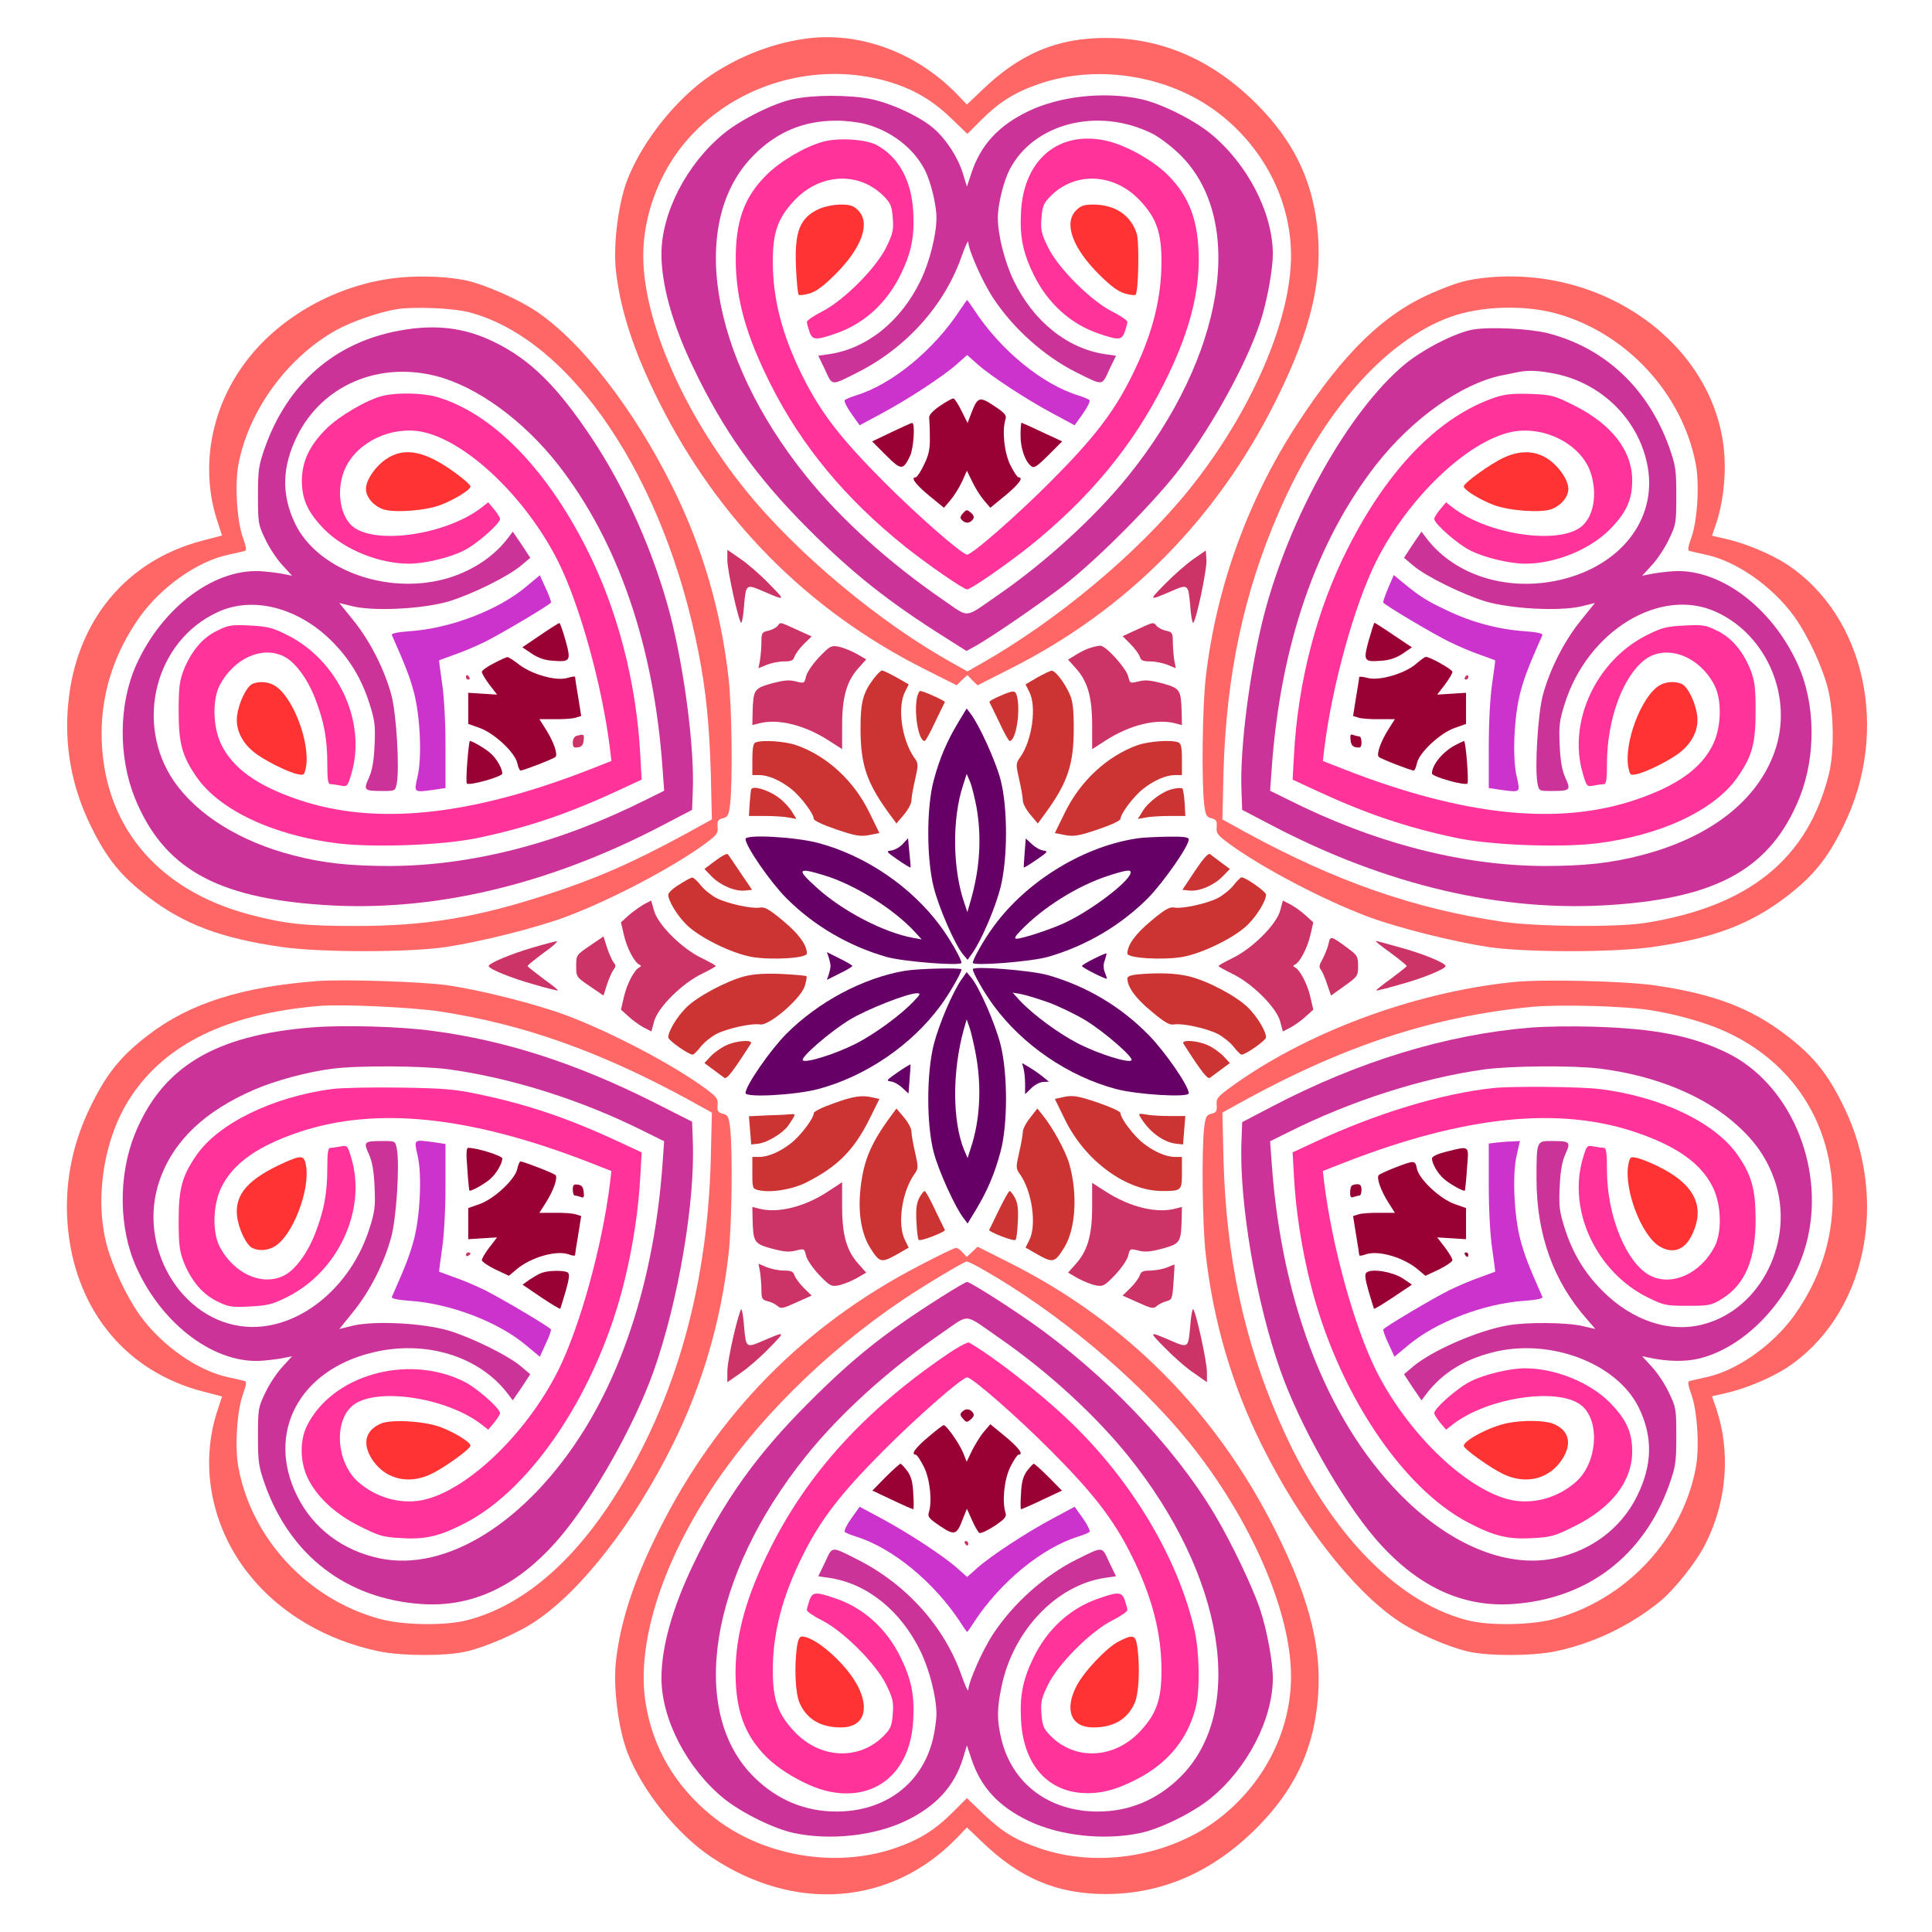 <?xml version="1.0" encoding="UTF-8" standalone="no"?>
<svg
   xmlns:dc="http://purl.org/dc/elements/1.1/"
   xmlns:cc="http://creativecommons.org/ns#"
   xmlns:rdf="http://www.w3.org/1999/02/22-rdf-syntax-ns#"
   xmlns:svg="http://www.w3.org/2000/svg"
   xmlns="http://www.w3.org/2000/svg"
   xmlns:sodipodi="http://sodipodi.sourceforge.net/DTD/sodipodi-0.dtd"
   xmlns:inkscape="http://www.inkscape.org/namespaces/inkscape"
   version="1.0"
   width="850pt"
   height="850pt"
   viewBox="0 0 850 850"
   preserveAspectRatio="xMidYMid meet"
   id="svg2"
   inkscape:version="0.91 r13725"
   sodipodi:docname="Mandala518_006.svg">
  <defs
     id="defs250" />
  <sodipodi:namedview
     pagecolor="#ffffff"
     bordercolor="#666666"
     borderopacity="1"
     objecttolerance="10"
     gridtolerance="10"
     guidetolerance="10"
     inkscape:pageopacity="0"
     inkscape:pageshadow="2"
     inkscape:window-width="1920"
     inkscape:window-height="980"
     id="namedview248"
     showgrid="false"
     inkscape:zoom="0.31412179"
     inkscape:cx="533.7528"
     inkscape:cy="557.23983"
     inkscape:window-x="0"
     inkscape:window-y="1"
     inkscape:window-maximized="1"
     inkscape:current-layer="svg2" />
  <g
     transform="translate(0,850) scale(0.1,-0.1)"
     fill="#000000"
     stroke="none"
     id="g6">
    <path
       d="M0 4250 l0 -4250 4250 0 4250 0 0 4250 0 4250 -4250 0 -4250 0 0 -4250z m3870 4160 c130 -37 217 -86 364 -202 21 -16 24 -15 96 43 87 69 204 129 310 159 97 28 281 37 387 20 161 -25 341 -97 498 -197 96 -62 230 -201 282 -294 125 -222 156 -518 84 -800 -10 -41 -17 -76 -15 -78 2 -2 36 27 76 63 235 215 522 331 772 313 365 -27 775 -330 906 -669 59 -153 70 -268 47 -521 -2 -26 3 -30 71 -57 273 -107 473 -338 552 -637 33 -126 43 -227 37 -377 -6 -151 -25 -243 -72 -351 -107 -240 -365 -449 -669 -540 -53 -16 -96 -32 -96 -35 0 -3 43 -19 96 -35 304 -91 562 -300 669 -540 86 -195 100 -481 35 -728 -79 -299 -279 -530 -552 -637 -68 -27 -73 -31 -71 -57 23 -253 12 -368 -47 -521 -131 -339 -541 -642 -906 -669 -250 -18 -537 98 -772 313 -40 36 -74 65 -76 63 -2 -2 5 -37 15 -78 57 -225 49 -469 -22 -665 -97 -268 -340 -479 -669 -584 -136 -43 -230 -56 -368 -49 -217 10 -348 64 -556 229 -21 16 -24 15 -96 -43 -148 -117 -309 -177 -502 -186 -138 -7 -232 6 -368 49 -257 82 -489 251 -598 434 -132 222 -167 526 -93 815 10 41 17 76 15 78 -2 2 -36 -27 -76 -63 -235 -215 -522 -331 -772 -313 -365 27 -775 330 -906 669 -59 153 -70 268 -47 521 2 26 -3 30 -71 57 -273 107 -473 338 -552 637 -33 126 -43 227 -37 377 6 151 25 243 72 351 107 240 365 449 669 540 53 16 96 32 96 35 0 3 -43 19 -96 35 -304 91 -562 300 -669 540 -86 195 -100 481 -35 728 79 299 279 530 552 637 68 27 73 31 71 57 -23 253 -12 368 47 521 131 339 541 642 906 669 250 18 537 -98 772 -313 40 -36 74 -65 76 -63 2 2 -5 37 -15 78 -74 289 -39 593 93 815 52 88 181 219 273 279 145 92 306 160 461 192 103 21 327 14 424 -15z"
       id="path8"
       style="fill:none" />
    <path
       d="M3545 8330 c-145 -20 -290 -76 -416 -160 -152 -102 -303 -291 -369 -461 -40 -105 -63 -286 -50 -402 20 -174 79 -355 188 -572 260 -520 654 -918 1164 -1176 l147 -74 23 23 24 22 22 -23 23 -22 146 74 c511 258 905 656 1165 1176 158 316 211 542 182 777 -25 207 -108 372 -264 529 -193 194 -416 292 -665 292 -216 0 -381 -70 -550 -235 l-61 -58 -44 46 c-180 185 -430 276 -665 244z m334 -181 c121 -31 213 -81 300 -164 l77 -74 62 62 c77 77 146 121 254 158 268 92 594 33 811 -146 188 -155 297 -379 297 -610 0 -286 -178 -694 -450 -1031 -225 -278 -579 -574 -914 -764 l-60 -34 -60 34 c-320 176 -691 485 -916 764 -272 337 -450 745 -450 1031 0 174 68 359 181 495 206 248 551 359 868 279z"
       id="path10"
       style="fill:#ff6666" />
    <path
       d="M3490 8064 c-84 -17 -229 -89 -305 -151 -162 -132 -274 -347 -275 -529 0 -137 48 -310 141 -503 133 -278 278 -481 504 -707 195 -196 356 -323 604 -479 l93 -59 42 23 c80 46 282 185 386 265 150 116 408 376 516 521 146 196 288 456 348 636 30 90 56 231 56 303 -1 182 -113 397 -275 529 -78 63 -222 134 -310 152 -159 33 -352 12 -490 -54 -133 -64 -211 -149 -252 -275 l-19 -57 -17 56 c-22 72 -73 151 -128 199 -60 53 -188 112 -281 131 -94 18 -250 18 -338 -1z m315 -109 c115 -30 215 -107 264 -203 26 -51 51 -153 51 -210 0 -75 -30 -194 -70 -277 -87 -179 -235 -298 -401 -323 l-49 -7 30 -62 c33 -72 25 -71 142 -12 215 108 384 296 459 512 16 45 29 73 29 62 1 -36 64 -179 112 -250 87 -131 222 -252 361 -322 123 -61 114 -62 147 10 l30 62 -49 7 c-166 25 -314 144 -401 323 -40 83 -70 202 -70 277 0 57 25 159 51 210 105 206 390 279 629 160 30 -15 84 -56 121 -92 294 -289 197 -888 -228 -1415 -144 -178 -358 -374 -565 -518 -161 -111 -129 -108 -249 -26 -236 162 -450 355 -602 544 -426 529 -522 1126 -227 1416 100 99 215 147 355 148 39 1 97 -6 130 -14z"
       id="path12"
       style="fill:#cc3399" />
    <path
       d="M3619 7876 c-81 -23 -189 -87 -249 -148 -97 -97 -135 -204 -133 -378 2 -170 46 -327 153 -540 137 -272 327 -502 591 -714 102 -81 258 -189 274 -189 16 0 172 108 274 189 264 212 454 442 591 714 106 211 153 380 154 545 0 169 -39 278 -136 375 -64 64 -182 130 -267 150 -211 49 -368 -81 -379 -314 -6 -108 9 -178 54 -271 62 -129 165 -222 292 -264 84 -29 98 -27 111 10 6 18 11 37 11 43 0 6 -30 27 -68 46 -94 48 -237 191 -281 282 -29 59 -33 75 -29 128 4 52 9 65 38 95 110 113 285 104 399 -21 70 -76 91 -139 91 -265 0 -165 -41 -324 -131 -504 -78 -158 -166 -272 -354 -461 -149 -150 -348 -324 -370 -324 -22 0 -221 174 -370 324 -188 189 -275 302 -354 461 -89 178 -131 339 -131 504 0 126 21 189 91 265 114 125 289 134 399 21 29 -30 34 -43 38 -95 4 -53 0 -69 -29 -128 -44 -91 -187 -234 -281 -282 -38 -19 -68 -40 -68 -46 0 -6 5 -25 11 -43 13 -37 27 -39 111 -10 127 42 230 135 292 264 45 93 60 163 54 271 -7 140 -65 245 -163 297 -50 25 -170 32 -236 13z"
       id="path14"
       style="fill:#ff3399" />
    <path
       d="M3604 7581 c-85 -39 -109 -98 -102 -258 3 -63 8 -117 12 -120 3 -3 25 -1 48 6 30 9 63 34 114 85 117 117 155 226 99 281 -20 20 -34 25 -77 25 -30 0 -71 -9 -94 -19z"
       id="path16"
       style="fill:#ff3333" />
    <path
       d="M4735 7575 c-56 -55 -18 -164 99 -281 51 -51 84 -76 114 -85 23 -7 45 -9 48 -6 13 13 17 233 5 270 -27 81 -95 126 -189 127 -43 0 -57 -5 -77 -25z"
       id="path18"
       style="fill:#ff3333" />
    <path
       d="M4225 7138 c-116 -178 -300 -329 -460 -378 -22 -7 -44 -16 -48 -20 -5 -4 8 -31 28 -59 l37 -52 97 52 c116 62 270 163 331 217 l45 40 45 -40 c61 -54 214 -154 331 -217 l97 -52 37 52 c20 28 33 55 28 59 -4 4 -26 13 -48 20 -160 49 -344 200 -460 378 -15 23 -29 42 -30 42 -1 0 -15 -19 -30 -42z"
       id="path20"
       style="fill:#cc33cc" />
    <path
       d="M4135 6714 c-32 -22 -49 -41 -47 -52 1 -9 3 -48 3 -85 1 -54 -5 -79 -26 -122 -14 -30 -31 -55 -36 -55 -24 0 -2 -30 58 -80 l66 -54 29 34 c16 19 39 56 51 82 l21 47 23 -47 c12 -26 35 -63 51 -82 l29 -34 66 54 c60 50 82 80 58 80 -5 0 -21 24 -36 54 -27 55 -37 153 -21 202 5 17 -3 27 -50 58 -64 43 -73 40 -100 -30 l-17 -45 -26 52 c-14 29 -30 54 -36 56 -5 1 -32 -14 -60 -33z"
       id="path22"
       style="fill:#990033" />
    <path
       d="M3921 6598 l-84 -40 61 -61 c67 -67 75 -67 106 -3 16 34 23 147 9 145 -5 0 -46 -19 -92 -41z"
       id="path24"
       style="fill:#990033" />
    <path
       d="M4490 6584 c0 -56 19 -113 47 -135 12 -10 25 -2 75 48 l61 61 -88 41 c-48 23 -89 41 -91 41 -2 0 -4 -25 -4 -56z"
       id="path26"
       style="fill:#990033" />
    <path
       d="M4237 6242 c-13 -14 -14 -21 -5 -30 16 -16 33 -15 47 1 8 11 7 18 -7 31 -18 15 -20 15 -35 -2z"
       id="path28"
       style="fill:#990033" />
    <path
       d="M1760 7279 c-255 -24 -506 -156 -661 -348 -171 -211 -224 -490 -139 -735 l17 -52 -84 -22 c-335 -86 -556 -351 -592 -710 -20 -189 14 -375 99 -547 70 -143 132 -219 252 -311 157 -120 320 -182 585 -220 170 -25 564 -25 728 0 151 23 391 83 521 131 197 73 474 218 619 325 48 36 55 44 52 72 -2 26 2 33 23 38 22 5 26 13 32 60 12 104 8 433 -7 561 -34 296 -116 574 -245 834 -170 343 -398 638 -600 775 -77 52 -222 116 -304 135 -82 18 -193 23 -296 14z m305 -153 c449 -119 859 -728 1009 -1501 32 -163 47 -316 53 -520 l5 -210 -103 -57 c-246 -134 -401 -202 -632 -277 -307 -99 -527 -135 -832 -135 -222 0 -309 9 -462 49 -418 109 -658 404 -656 805 2 181 58 351 168 506 96 134 256 246 392 274 32 7 63 14 70 16 9 2 6 19 -9 61 -26 73 -36 237 -18 325 46 235 216 467 430 586 63 35 184 78 262 91 73 13 250 6 323 -13z"
       id="path30"
       style="fill:#ff6666" />
    <path
       d="M1755 7045 c-282 -52 -489 -232 -589 -513 -28 -80 -31 -98 -31 -212 0 -120 1 -128 32 -192 17 -37 51 -88 75 -114 l43 -47 -30 6 c-16 4 -59 10 -95 13 -208 20 -444 -153 -560 -410 -78 -172 -80 -404 -7 -586 125 -307 354 -439 824 -471 483 -34 994 86 1498 350 l130 68 3 84 c8 186 -37 532 -99 773 -71 271 -196 555 -347 781 -151 226 -269 343 -427 420 -130 64 -260 80 -420 50z m166 -200 c179 -47 381 -194 535 -390 264 -339 421 -795 459 -1337 l7 -97 -79 -39 c-380 -191 -767 -291 -1128 -292 -177 0 -295 13 -425 47 -233 60 -421 177 -524 325 -176 256 -83 619 192 745 154 72 354 20 502 -128 80 -80 132 -168 166 -276 23 -72 26 -96 22 -180 -3 -71 -10 -111 -25 -145 -25 -55 -22 -58 62 -58 54 0 54 0 61 35 12 68 -2 306 -24 387 -30 112 -94 238 -166 327 l-63 78 61 -15 c97 -22 307 -11 420 22 102 31 263 110 320 159 l39 33 -38 58 -39 57 -25 -33 c-70 -90 -182 -157 -306 -183 -253 -53 -531 58 -625 248 -63 129 -60 253 8 390 111 222 358 328 613 262z"
       id="path32"
       style="fill:#cc3399" />
    <path
       d="M1686 6759 c-69 -16 -194 -89 -251 -146 -74 -74 -106 -143 -107 -227 0 -84 27 -142 101 -217 89 -88 239 -149 371 -149 67 0 177 26 239 57 55 26 161 119 161 140 0 6 -12 25 -26 42 l-26 31 -32 -25 c-158 -120 -473 -164 -568 -78 -56 51 -69 169 -28 255 54 115 204 185 338 158 195 -40 456 -289 597 -569 96 -192 195 -549 229 -828 l6 -51 -102 -40 c-521 -202 -934 -245 -1273 -131 -184 62 -293 140 -343 247 -36 77 -38 195 -5 258 62 117 185 173 280 127 50 -23 107 -100 141 -190 38 -99 52 -174 52 -285 0 -68 3 -88 14 -88 7 0 27 -3 44 -6 30 -6 31 -5 48 52 68 228 -59 500 -284 611 -64 32 -85 37 -163 41 -81 4 -94 2 -144 -23 -64 -31 -113 -89 -147 -173 -18 -48 -22 -76 -22 -182 0 -140 15 -196 78 -287 101 -148 342 -260 626 -294 164 -19 466 -7 615 25 218 46 395 106 619 210 l99 46 -6 108 c-17 322 -101 643 -238 912 -180 355 -416 593 -658 664 -59 17 -172 20 -235 5z"
       id="path34"
       style="fill:#ff3399" />
    <path
       d="M1700 6481 c-49 -33 -90 -93 -90 -132 0 -36 33 -75 77 -90 50 -16 186 -6 253 20 60 23 130 66 130 81 0 6 -28 31 -62 56 -135 100 -227 119 -308 65z"
       id="path36"
       style="fill:#ff3333" />
    <path
       d="M2315 5919 c-122 -103 -334 -184 -512 -196 -55 -4 -82 -10 -79 -17 63 -142 79 -185 97 -252 28 -106 36 -288 16 -371 -16 -72 -19 -70 77 -57 l46 7 0 181 c0 109 -6 220 -15 280 -8 55 -14 100 -13 101 2 1 32 12 68 25 36 12 97 38 135 57 72 36 283 161 289 172 2 3 -8 32 -23 63 l-26 57 -60 -50z"
       id="path38"
       style="fill:#cc33cc" />
    <path
       d="M2376 5705 l-78 -53 42 -28 c28 -19 58 -29 93 -31 77 -6 80 -1 55 90 -12 42 -24 77 -27 76 -3 0 -41 -24 -85 -54z"
       id="path40"
       style="fill:#990033" />
    <path
       d="M2173 5582 c-29 -14 -53 -32 -53 -38 0 -7 15 -32 33 -56 l34 -44 -64 4 -63 4 0 -68 0 -69 51 -18 c64 -23 156 -109 165 -155 4 -18 10 -32 14 -32 13 0 145 51 154 60 11 11 -8 67 -43 122 l-28 44 66 0 c36 -1 78 2 92 6 l26 8 -13 82 c-8 46 -14 86 -14 90 0 3 -16 1 -35 -5 -48 -14 -153 15 -211 59 -24 19 -48 34 -52 33 -4 0 -31 -12 -59 -27z"
       id="path42"
       style="fill:#990033" />
    <path
       d="M2050 5520 c0 -5 5 -10 11 -10 5 0 7 5 4 10 -3 6 -8 10 -11 10 -2 0 -4 -4 -4 -10z"
       id="path44"
       style="fill:#cc3366" />
    <path
       d="M1107 5489 c-25 -15 -57 -83 -64 -138 -7 -58 19 -115 73 -159 41 -34 151 -90 194 -98 27 -6 29 -4 36 30 20 109 -58 313 -138 360 -30 18 -75 20 -101 5z"
       id="path46"
       style="fill:#ff3333" />
    <path
       d="M2538 5263 c-11 -3 -18 -14 -18 -29 0 -21 4 -25 23 -22 16 2 23 11 25 31 3 27 1 28 -30 20z"
       id="path48"
       style="fill:#cc3366" />
    <path
       d="M2056 5149 c-4 -50 -5 -94 -2 -96 11 -11 156 30 156 44 0 21 -25 66 -52 89 -20 19 -80 54 -91 54 -2 0 -7 -41 -11 -91z"
       id="path50"
       style="fill:#990033" />
    <path
       d="M6555 7280 c-99 -9 -143 -21 -254 -69 -213 -92 -388 -262 -590 -571 -219 -334 -360 -722 -406 -1119 -15 -128 -19 -457 -7 -561 6 -47 10 -55 32 -60 21 -5 25 -12 23 -38 -3 -28 4 -36 52 -72 145 -107 422 -252 619 -325 130 -48 370 -108 521 -131 164 -25 558 -25 728 0 265 38 428 100 585 220 120 92 182 168 252 311 207 419 97 926 -250 1153 -71 46 -184 93 -271 112 l-57 13 18 52 c29 86 43 198 37 298 -29 470 -505 832 -1032 787z m295 -160 c305 -86 550 -350 610 -658 18 -88 8 -252 -18 -325 -15 -42 -18 -59 -9 -61 7 -2 38 -9 70 -16 136 -28 296 -140 392 -274 59 -83 120 -213 146 -311 27 -103 30 -280 6 -378 -92 -375 -352 -586 -812 -658 -121 -19 -474 -16 -620 5 -388 56 -736 177 -1134 394 l-103 57 5 210 c12 424 89 788 244 1143 191 440 467 754 755 858 134 48 325 54 468 14z"
       id="path52"
       style="fill:#ff6666" />
    <path
       d="M6480 7050 c-76 -13 -222 -88 -301 -154 -246 -206 -505 -668 -618 -1102 -62 -241 -107 -587 -99 -773 l3 -84 130 -68 c504 -264 1015 -384 1498 -350 470 32 699 164 824 471 73 182 71 414 -7 586 -116 257 -352 430 -560 410 -36 -3 -78 -9 -95 -13 l-30 -6 43 47 c24 26 58 77 75 114 31 64 32 72 32 192 0 114 -3 132 -31 212 -93 259 -282 437 -534 502 -79 20 -254 29 -330 16z m365 -195 c209 -44 370 -209 405 -413 38 -227 -118 -429 -381 -492 -230 -55 -463 15 -590 178 l-25 33 -39 -57 -38 -58 39 -33 c57 -49 218 -128 320 -159 113 -33 323 -44 420 -22 l61 15 -63 -78 c-72 -89 -136 -215 -166 -327 -22 -81 -36 -319 -24 -387 7 -35 7 -35 61 -35 84 0 87 3 62 58 -15 34 -22 74 -25 145 -4 84 -1 108 22 180 101 323 423 518 668 404 224 -103 339 -378 256 -613 -76 -217 -285 -379 -588 -457 -130 -34 -248 -47 -425 -47 -361 1 -748 101 -1128 292 l-79 39 7 97 c38 542 195 998 459 1337 160 204 377 358 556 394 30 6 64 13 75 15 42 8 92 5 160 -9z"
       id="path54"
       style="fill:#cc3399" />
    <path
       d="M6580 6752 c-246 -82 -471 -311 -649 -662 -137 -269 -221 -590 -238 -912 l-6 -108 99 -46 c224 -104 401 -164 619 -210 149 -32 451 -44 615 -25 284 34 525 146 626 294 63 91 78 147 78 287 0 106 -4 134 -22 182 -34 84 -83 142 -147 173 -50 25 -63 27 -144 23 -78 -4 -99 -9 -163 -41 -225 -111 -352 -383 -284 -611 17 -57 18 -58 48 -52 17 3 37 6 44 6 11 0 14 21 14 93 1 192 69 379 166 454 93 71 238 19 306 -110 34 -64 32 -182 -4 -259 -50 -107 -159 -185 -343 -247 -339 -114 -752 -71 -1273 131 l-102 40 6 51 c34 279 133 636 229 828 141 280 402 529 597 569 147 29 312 -59 349 -188 26 -90 10 -180 -39 -225 -95 -86 -410 -42 -568 78 l-32 25 -26 -31 c-14 -17 -26 -36 -26 -42 0 -21 106 -114 161 -140 62 -31 172 -57 239 -57 132 0 282 61 371 149 74 75 100 131 100 217 0 131 -90 248 -257 331 -88 44 -98 46 -191 50 -76 2 -111 -1 -153 -15z"
       id="path56"
       style="fill:#ff3399" />
    <path
       d="M6615 6486 c-58 -27 -175 -111 -175 -126 0 -15 70 -58 130 -81 67 -26 203 -36 253 -20 44 15 77 54 77 90 0 39 -41 99 -90 132 -56 37 -123 39 -195 5z"
       id="path58"
       style="fill:#ff3333" />
    <path
       d="M6107 5912 c-13 -31 -23 -60 -21 -63 6 -11 216 -136 289 -172 39 -19 99 -45 135 -57 36 -13 66 -24 68 -25 1 -1 -5 -46 -13 -101 -9 -60 -15 -171 -15 -280 l0 -181 46 -7 c96 -13 93 -15 77 57 -20 83 -12 265 16 371 18 67 34 110 97 252 3 7 -24 13 -79 17 -115 8 -235 40 -342 92 -89 42 -116 59 -193 122 l-40 33 -25 -58z"
       id="path60"
       style="fill:#cc33cc" />
    <path
       d="M6022 5683 c-25 -91 -22 -96 55 -90 35 2 65 12 94 31 l41 28 -81 54 c-44 30 -82 54 -84 54 -2 0 -13 -35 -25 -77z"
       id="path62"
       style="fill:#990033" />
    <path
       d="M6230 5579 c-50 -43 -162 -75 -212 -62 -21 6 -38 7 -38 4 0 -3 -6 -43 -14 -89 l-13 -82 26 -8 c14 -4 56 -7 92 -6 l66 0 -28 -44 c-35 -55 -54 -111 -43 -122 9 -9 141 -60 154 -60 4 0 10 14 14 32 9 46 101 132 165 155 l51 18 0 69 0 68 -63 -4 -64 -4 34 44 c18 24 33 49 33 56 0 11 -100 67 -118 66 -4 -1 -23 -14 -42 -31z"
       id="path64"
       style="fill:#990033" />
    <path
       d="M6445 5520 c-3 -5 -1 -10 4 -10 6 0 11 5 11 10 0 6 -2 10 -4 10 -3 0 -8 -4 -11 -10z"
       id="path66"
       style="fill:#cc3366" />
    <path
       d="M7300 5484 c-79 -49 -156 -252 -136 -360 7 -34 9 -36 36 -30 43 8 153 64 194 98 54 44 80 101 73 159 -7 56 -39 124 -66 139 -28 14 -72 12 -101 -6z"
       id="path68"
       style="fill:#ff3333" />
    <path
       d="M5942 5244 c2 -21 9 -30 26 -32 18 -3 22 1 22 22 0 14 -4 26 -9 26 -5 0 -17 3 -26 6 -13 6 -16 1 -13 -22z"
       id="path70"
       style="fill:#990033" />
    <path
       d="M6405 5223 c-57 -29 -105 -88 -105 -126 0 -14 145 -55 156 -44 7 7 -7 187 -15 187 -3 -1 -19 -8 -36 -17z"
       id="path72"
       style="fill:#990033" />
    <path
       d="M3200 6038 c-1 -46 51 -278 61 -278 4 0 10 36 13 80 8 90 9 91 83 59 100 -43 101 -43 28 31 -38 40 -96 90 -127 111 l-58 40 0 -43z"
       id="path74"
       style="fill:#cc3366" />
    <path
       d="M5250 6040 c-30 -21 -86 -70 -125 -110 -73 -74 -72 -74 28 -31 74 32 75 31 83 -59 3 -44 9 -80 13 -80 12 0 62 236 59 276 l-3 42 -55 -38z"
       id="path76"
       style="fill:#cc3366" />
    <path
       d="M3421 5746 c-7 -8 -26 -18 -42 -21 -26 -6 -29 -10 -29 -48 0 -23 -3 -59 -6 -80 l-7 -37 36 15 c20 8 54 15 76 15 31 0 41 4 46 20 4 12 22 37 41 56 l35 34 -66 30 c-78 35 -70 34 -84 16z"
       id="path78"
       style="fill:#cc3366" />
    <path
       d="M5002 5730 l-63 -29 35 -35 c19 -19 37 -44 41 -56 5 -16 15 -20 46 -20 22 0 56 -7 76 -15 l36 -15 -7 37 c-3 21 -6 57 -6 80 0 38 -3 42 -29 48 -16 3 -35 13 -42 21 -15 18 -13 18 -87 -16z"
       id="path80"
       style="fill:#cc3366" />
    <path
       d="M3603 5608 c-28 -30 -54 -68 -57 -85 -7 -30 -8 -30 -45 -21 -30 8 -54 5 -107 -9 -77 -22 -80 -27 -83 -131 l-1 -52 28 7 c82 23 201 -6 308 -75 l59 -38 0 105 c0 125 20 194 72 252 l34 38 -43 25 c-24 13 -59 27 -78 31 -33 6 -39 3 -87 -47z"
       id="path82"
       style="fill:#cc3366" />
    <path
       d="M4798 5650 c-15 -4 -44 -18 -63 -30 l-36 -22 34 -38 c52 -57 72 -126 72 -251 l0 -105 59 38 c107 69 226 98 309 75 l27 -7 -1 52 c-3 104 -6 109 -83 131 -53 14 -77 17 -107 9 -37 -9 -38 -9 -45 21 -8 36 -99 137 -123 136 -9 0 -28 -4 -43 -9z"
       id="path84"
       style="fill:#cc3366" />
    <path
       d="M3846 5517 c-49 -64 -60 -104 -60 -222 0 -157 26 -236 122 -369 l36 -49 33 39 c18 21 33 49 33 62 0 13 7 54 16 92 15 67 15 71 -4 97 -55 79 -75 223 -40 290 l16 32 -54 31 c-29 16 -58 30 -63 30 -6 0 -21 -15 -35 -33z"
       id="path86"
       style="fill:#cc3333" />
    <path
       d="M4563 5519 l-51 -30 16 -32 c34 -64 13 -216 -40 -289 -19 -27 -19 -31 -4 -98 9 -38 16 -79 16 -92 0 -13 15 -41 33 -62 l33 -39 36 49 c96 133 122 212 122 369 0 82 -4 120 -17 149 -22 51 -64 106 -80 105 -7 0 -35 -14 -64 -30z"
       id="path88"
       style="fill:#cc3333" />
    <path
       d="M4036 5438 c-17 -66 4 -198 32 -198 4 0 25 37 46 83 22 45 41 85 43 88 3 5 -94 49 -109 49 -3 0 -8 -10 -12 -22z"
       id="path90"
       style="fill:#cc3333" />
    <path
       d="M4397 5437 c-26 -11 -46 -23 -44 -26 2 -3 21 -43 43 -88 21 -46 42 -83 46 -83 28 0 49 132 32 198 -7 26 -15 26 -77 -1z"
       id="path92"
       style="fill:#cc3333" />
    <path
       d="M4216 5322 c-50 -83 -82 -158 -108 -255 -32 -119 -32 -344 0 -471 23 -91 93 -252 129 -295 l20 -24 22 31 c40 57 100 198 123 288 32 128 32 352 0 474 -22 83 -94 241 -131 289 l-18 24 -37 -61z m80 -372 c23 -130 16 -264 -23 -404 l-17 -59 -13 39 c-52 150 -55 370 -6 519 l16 50 15 -35 c8 -19 20 -69 28 -110z"
       id="path94"
       style="fill:#660066" />
    <path
       d="M3323 5233 c-9 -3 -13 -28 -13 -74 l0 -69 30 0 c40 0 93 -23 141 -61 42 -33 99 -109 99 -131 0 -8 40 -27 99 -47 86 -29 106 -32 145 -25 l45 9 -45 92 c-68 139 -186 247 -319 294 -51 18 -152 25 -182 12z"
       id="path96"
       style="fill:#cc3333" />
    <path
       d="M5003 5221 c-132 -48 -249 -156 -317 -294 l-45 -92 45 -9 c39 -7 59 -4 145 25 59 20 99 39 99 47 0 22 57 98 99 131 48 38 101 61 141 61 l30 0 0 69 c0 54 -4 70 -16 75 -31 12 -130 5 -181 -13z"
       id="path98"
       style="fill:#cc3333" />
    <path
       d="M3305 5027 c-2 -7 -5 -36 -7 -65 l-3 -52 71 0 c39 0 86 -3 105 -7 l33 -6 -21 34 c-12 19 -39 47 -60 62 -46 33 -112 52 -118 34z"
       id="path100"
       style="fill:#cc3333" />
    <path
       d="M5161 5029 c-45 -9 -108 -56 -134 -98 l-21 -34 33 6 c19 4 66 7 105 7 l71 0 -3 57 c-2 32 -7 61 -10 64 -4 3 -22 3 -41 -2z"
       id="path102"
       style="fill:#cc3333" />
    <path
       d="M3280 4809 c0 -32 108 -188 179 -260 122 -122 274 -211 441 -259 74 -21 330 -41 330 -26 0 16 -51 106 -93 162 -127 172 -327 309 -536 365 -100 27 -321 39 -321 18z m346 -160 c135 -41 306 -148 399 -249 l30 -33 -39 7 c-129 24 -310 118 -423 221 -90 81 -85 90 33 54z"
       id="path104"
       style="fill:#660066" />
    <path
       d="M5015 4813 c-238 -31 -494 -185 -642 -387 -42 -56 -93 -146 -93 -162 0 -15 256 5 330 26 167 48 319 137 441 259 69 71 179 228 179 258 0 10 -23 13 -92 12 -51 -1 -106 -4 -123 -6z m-44 -162 c-27 -50 -189 -168 -295 -215 -65 -29 -180 -66 -204 -66 -11 0 -6 11 19 36 96 101 250 197 382 240 92 30 111 31 98 5z"
       id="path106"
       style="fill:#660066" />
    <path
       d="M3971 4786 c-13 -14 -35 -26 -50 -28 -24 -3 -22 -5 28 -40 30 -21 56 -36 57 -35 1 1 -1 31 -5 65 l-6 64 -24 -26z"
       id="path108"
       style="fill:#660066" />
    <path
       d="M4508 4748 c-3 -35 -4 -64 -4 -65 1 -1 27 14 57 35 49 34 52 37 29 40 -14 2 -37 15 -51 29 l-26 24 -5 -63z"
       id="path110"
       style="fill:#660066" />
    <path
       d="M3147 4713 l-48 -36 32 -33 c38 -39 103 -67 147 -62 l31 3 -51 75 c-27 41 -53 78 -56 82 -4 4 -29 -9 -55 -29z"
       id="path112"
       style="fill:#cc3333" />
    <path
       d="M5257 4668 l-55 -83 30 -3 c44 -5 109 23 147 62 l32 33 -38 28 c-21 16 -43 32 -49 37 -8 6 -30 -19 -67 -74z"
       id="path114"
       style="fill:#cc3333" />
    <path
       d="M2988 4608 c-27 -16 -48 -36 -48 -44 0 -27 38 -90 80 -132 56 -56 198 -126 287 -142 85 -15 243 -6 243 15 0 37 -35 86 -105 144 -61 51 -81 62 -102 58 -35 -6 -142 17 -191 42 -23 12 -54 37 -69 56 -15 19 -32 35 -38 34 -5 0 -31 -14 -57 -31z"
       id="path116"
       style="fill:#cc3333" />
    <path
       d="M5427 4605 c-15 -19 -46 -44 -69 -56 -49 -25 -156 -48 -191 -42 -21 4 -41 -7 -102 -58 -70 -58 -105 -107 -105 -144 0 -21 158 -30 243 -15 89 16 231 86 287 142 42 42 80 105 80 132 0 13 -89 76 -108 76 -4 0 -20 -16 -35 -35z"
       id="path118"
       style="fill:#cc3333" />
    <path
       d="M2834 4522 c-17 -10 -47 -31 -67 -48 l-35 -32 13 -56 c13 -57 46 -120 68 -130 9 -5 9 -7 0 -12 -22 -10 -55 -73 -68 -130 l-13 -56 32 -29 c17 -16 47 -38 67 -49 l35 -18 12 45 c17 61 122 166 209 208 34 17 62 32 62 35 0 3 -28 18 -62 35 -86 41 -191 145 -209 207 l-13 46 -31 -16z"
       id="path120"
       style="fill:#cc3366" />
    <path
       d="M5632 4493 c-17 -61 -122 -166 -209 -208 -34 -17 -62 -32 -62 -35 0 -3 28 -18 62 -35 87 -42 192 -147 209 -208 l12 -45 35 18 c20 11 50 33 67 49 l32 29 -13 56 c-13 57 -46 120 -68 130 -9 5 -9 7 0 12 22 10 55 73 68 130 l13 56 -32 29 c-17 16 -47 38 -67 49 l-35 18 -12 -45z"
       id="path122"
       style="fill:#cc3366" />
    <path
       d="M2595 4339 c-59 -40 -60 -41 -60 -89 0 -48 1 -49 60 -89 l60 -41 16 50 c9 27 22 56 29 65 10 12 10 18 0 30 -7 9 -20 38 -29 65 l-16 50 -60 -41z"
       id="path124"
       style="fill:#cc3366" />
    <path
       d="M5845 4347 c-4 -17 -16 -47 -26 -66 -15 -26 -17 -36 -8 -47 7 -8 19 -37 28 -65 l17 -49 59 42 c58 42 60 44 60 88 0 42 -3 47 -45 78 -75 56 -78 56 -85 19z"
       id="path126"
       style="fill:#cc3366" />
    <path
       d="M2344 4331 c-91 -26 -194 -69 -194 -81 0 -13 99 -53 199 -81 57 -17 105 -28 106 -27 2 2 -28 26 -66 53 -37 28 -68 52 -68 55 0 3 32 29 71 58 40 28 65 51 57 51 -8 -1 -55 -13 -105 -28z"
       id="path128"
       style="fill:#cc3366" />
    <path
       d="M6118 4308 c39 -29 71 -55 71 -58 0 -3 -31 -27 -68 -55 -38 -27 -68 -51 -66 -53 1 -1 49 10 106 27 99 27 199 68 199 81 0 13 -99 54 -198 81 -56 16 -105 29 -109 29 -4 0 25 -24 65 -52z"
       id="path130"
       style="fill:#cc3366" />
    <path
       d="M3646 4288 c4 -13 8 -30 8 -38 0 -8 -4 -25 -8 -38 l-8 -23 56 28 c31 15 56 30 56 33 0 3 -25 18 -56 33 l-56 28 8 -23z"
       id="path132"
       style="fill:#660066" />
    <path
       d="M4813 4282 c-29 -14 -53 -29 -53 -32 0 -3 25 -18 55 -33 30 -15 55 -25 55 -23 0 3 -4 16 -10 30 -6 17 -6 35 1 52 5 15 8 28 7 29 -2 2 -27 -9 -55 -23z"
       id="path134"
       style="fill:#660066" />
    <path
       d="M3982 4229 c-184 -31 -381 -136 -523 -278 -71 -72 -179 -228 -179 -260 0 -21 221 -9 321 18 209 56 409 193 536 365 40 54 93 146 93 161 0 8 -189 4 -248 -6z m42 -130 c-58 -63 -176 -149 -261 -192 -92 -46 -218 -85 -231 -72 -12 12 121 127 207 179 76 46 254 116 295 116 17 0 16 -4 -10 -31z"
       id="path136"
       style="fill:#660066" />
    <path
       d="M4280 4236 c0 -16 51 -106 93 -162 127 -172 327 -309 536 -365 94 -25 321 -39 321 -19 0 32 -102 180 -175 255 -124 127 -274 216 -445 265 -74 21 -330 41 -330 26z m335 -147 c45 -17 118 -52 161 -78 87 -54 213 -164 202 -176 -13 -13 -139 26 -231 72 -87 44 -204 130 -262 193 l-30 33 39 -7 c21 -4 76 -21 121 -37z"
       id="path138"
       style="fill:#660066" />
    <path
       d="M3277 4205 c-81 -21 -209 -89 -258 -138 -41 -41 -79 -104 -79 -131 0 -13 89 -76 108 -76 4 0 20 16 35 35 15 19 46 44 69 56 49 25 156 48 192 42 38 -8 178 112 196 167 7 22 11 42 8 45 -2 3 -52 7 -109 10 -73 3 -121 0 -162 -10z"
       id="path140"
       style="fill:#cc3333" />
    <path
       d="M4231 4192 c-40 -57 -100 -198 -123 -288 -32 -128 -32 -352 0 -474 22 -83 94 -241 131 -289 l18 -24 37 61 c50 83 82 158 108 255 32 119 32 344 0 471 -23 91 -93 252 -129 295 l-20 24 -22 -31z m64 -341 c24 -137 16 -279 -22 -396 l-16 -50 -15 35 c-52 126 -53 345 -2 530 l13 45 14 -40 c7 -22 20 -78 28 -124z"
       id="path142"
       style="fill:#660066" />
    <path
       d="M5003 4213 c-27 -3 -43 -9 -43 -17 0 -38 35 -87 105 -145 61 -51 81 -62 102 -58 35 6 142 -17 191 -42 23 -12 54 -37 69 -56 15 -19 31 -35 35 -35 19 0 108 63 108 76 0 27 -38 90 -79 131 -52 51 -178 118 -262 138 -61 14 -130 16 -226 8z"
       id="path144"
       style="fill:#cc3333" />
    <path
       d="M1400 4184 c-335 -25 -566 -98 -748 -238 -120 -92 -182 -168 -252 -311 -87 -176 -120 -361 -100 -550 39 -358 260 -621 593 -707 l84 -22 -17 -52 c-85 -245 -32 -524 139 -735 134 -167 337 -286 567 -334 101 -21 296 -22 385 -1 88 20 232 83 309 136 202 137 430 432 600 775 129 260 211 538 245 834 15 128 19 457 7 561 -6 47 -10 55 -32 60 -21 5 -25 12 -23 38 3 28 -4 36 -52 72 -145 107 -422 252 -619 325 -130 48 -371 109 -516 130 -112 16 -450 27 -570 19z m528 -133 c369 -55 710 -176 1101 -389 l103 -57 -5 -210 c-16 -587 -169 -1101 -453 -1525 -178 -265 -390 -438 -614 -497 -99 -27 -291 -24 -395 6 -311 87 -555 349 -615 659 -18 88 -8 252 18 325 15 42 18 59 9 61 -7 2 -38 9 -70 16 -136 28 -296 140 -392 274 -59 83 -120 213 -146 311 -54 207 -11 473 107 650 154 233 424 364 824 399 100 9 401 -5 528 -23z"
       id="path146"
       style="fill:#ff6666" />
    <path
       d="M1374 3980 c-429 -34 -661 -174 -781 -470 -73 -182 -71 -414 7 -586 116 -257 352 -430 560 -410 36 3 79 9 95 13 l30 6 -43 -47 c-24 -26 -58 -77 -75 -114 -31 -64 -32 -72 -32 -192 0 -114 3 -132 31 -212 112 -313 359 -502 687 -525 227 -16 427 80 607 289 150 176 332 498 417 739 107 303 182 742 171 1009 l-3 85 -170 86 c-338 170 -652 272 -975 314 -140 19 -389 26 -526 15z m596 -184 c281 -38 594 -137 873 -278 l79 -39 -7 -97 c-32 -455 -152 -862 -344 -1172 -252 -405 -606 -628 -901 -566 -162 34 -292 132 -362 273 -139 278 7 555 333 633 230 55 463 -15 590 -178 l25 -33 39 57 38 58 -39 33 c-57 49 -218 128 -320 159 -113 33 -323 44 -420 22 l-61 -15 63 78 c72 90 133 209 165 325 23 83 38 318 25 389 -7 35 -7 35 -61 35 -84 0 -87 -3 -62 -58 15 -34 22 -74 25 -145 4 -84 1 -108 -22 -180 -83 -265 -316 -451 -543 -434 -287 22 -483 355 -380 646 60 172 198 303 416 397 92 40 237 79 343 92 114 15 392 13 508 -2z"
       id="path148"
       style="fill:#cc3399" />
    <path
       d="M1462 3709 c-263 -35 -502 -152 -598 -292 -63 -91 -78 -147 -78 -287 0 -106 4 -134 22 -182 34 -84 83 -142 147 -173 50 -25 63 -27 144 -23 78 4 99 9 163 41 225 111 352 383 284 611 -17 57 -18 58 -48 52 -17 -3 -37 -6 -44 -6 -11 0 -14 -20 -14 -88 0 -111 -14 -186 -52 -285 -34 -90 -91 -167 -141 -190 -95 -46 -218 10 -280 127 -33 63 -31 181 5 258 50 107 159 185 343 247 339 114 752 71 1273 -131 l102 -40 -6 -51 c-34 -279 -133 -636 -229 -828 -141 -280 -402 -529 -597 -569 -97 -19 -203 11 -282 80 -94 83 -109 260 -28 333 95 86 410 42 568 -78 l32 -25 26 31 c14 17 26 36 26 42 0 21 -106 114 -161 140 -249 122 -581 26 -690 -199 -31 -65 -29 -159 6 -229 40 -82 122 -158 230 -211 84 -42 101 -47 182 -51 106 -7 170 9 283 68 295 154 578 583 695 1054 39 155 64 321 72 467 l6 108 -99 46 c-223 104 -400 164 -619 210 -104 22 -150 26 -345 29 -124 2 -258 -1 -298 -6z"
       id="path150"
       style="fill:#ff3399" />
    <path
       d="M1837 3418 c20 -84 12 -266 -16 -372 -18 -67 -34 -110 -97 -252 -3 -7 24 -13 79 -17 178 -12 390 -93 512 -196 l60 -50 26 57 c15 31 25 60 23 63 -6 11 -217 136 -289 172 -38 19 -99 45 -135 57 -36 13 -66 24 -68 25 -1 1 5 46 13 101 9 60 15 171 15 280 l0 181 -46 7 c-96 13 -93 15 -77 -56z"
       id="path152"
       style="fill:#cc33cc" />
    <path
       d="M2056 3358 c3 -51 8 -94 9 -96 5 -6 69 30 93 52 26 23 52 68 52 89 0 12 -111 47 -150 47 -8 0 -10 -24 -4 -92z"
       id="path154"
       style="fill:#990033" />
    <path
       d="M1255 3387 c-163 -73 -223 -141 -212 -238 7 -56 39 -124 66 -139 28 -15 69 -12 99 6 80 47 158 251 138 358 -8 43 -20 44 -91 13z"
       id="path156"
       style="fill:#ff3333" />
    <path
       d="M2276 3358 c-9 -46 -101 -132 -165 -155 l-51 -18 0 -69 0 -68 63 4 64 4 -34 -44 c-18 -24 -33 -49 -33 -56 0 -7 27 -25 59 -41 l60 -28 33 28 c64 54 177 86 231 66 15 -6 27 -7 27 -3 0 4 6 44 14 90 l13 82 -26 8 c-14 4 -56 7 -92 6 l-66 0 28 44 c35 55 54 111 43 122 -9 9 -141 60 -154 60 -4 0 -10 -14 -14 -32z"
       id="path158"
       style="fill:#990033" />
    <path
       d="M2520 3266 c0 -14 4 -26 9 -26 5 0 17 -3 26 -6 13 -6 16 -1 13 22 -2 21 -9 30 -25 32 -19 3 -23 -1 -23 -22z"
       id="path160"
       style="fill:#990033" />
    <path
       d="M2050 2979 c0 -5 5 -7 10 -4 6 3 10 8 10 11 0 2 -4 4 -10 4 -5 0 -10 -5 -10 -11z"
       id="path162"
       style="fill:#cc3366" />
    <path
       d="M2381 2899 c-13 -5 -36 -19 -53 -30 l-29 -21 81 -55 c45 -30 83 -53 85 -51 1 2 12 37 24 78 16 57 18 76 8 82 -16 10 -87 9 -116 -3z"
       id="path164"
       style="fill:#990033" />
    <path
       d="M1674 2236 c-65 -29 -80 -84 -41 -150 56 -92 160 -120 262 -72 58 27 175 111 175 126 0 15 -70 58 -131 81 -71 27 -221 36 -265 15z"
       id="path166"
       style="fill:#ff3333" />
    <path
       d="M6655 4179 c-440 -45 -921 -226 -1250 -469 -48 -36 -55 -44 -52 -72 2 -26 -2 -33 -23 -38 -22 -5 -26 -13 -32 -60 -12 -104 -8 -433 7 -561 34 -296 116 -574 245 -834 170 -343 398 -638 600 -775 77 -53 221 -116 309 -136 89 -21 284 -20 385 1 167 35 331 114 461 221 65 54 160 174 199 253 94 186 111 406 46 596 l-18 52 57 13 c87 19 200 66 271 112 347 227 457 734 250 1153 -70 143 -132 219 -252 311 -156 120 -322 182 -580 219 -135 19 -496 28 -623 14z m610 -124 c109 -17 239 -54 319 -90 304 -135 481 -410 479 -745 -2 -181 -58 -351 -168 -506 -96 -134 -256 -246 -392 -274 -32 -7 -63 -14 -70 -16 -9 -2 -6 -19 9 -61 26 -73 36 -237 18 -325 -60 -310 -304 -572 -615 -659 -104 -30 -296 -33 -395 -6 -318 85 -618 404 -823 879 -155 355 -232 719 -244 1143 l-5 210 103 57 c441 241 828 366 1256 408 120 12 418 4 528 -15z"
       id="path168"
       style="fill:#ff6666" />
    <path
       d="M6735 3979 c-372 -30 -760 -149 -1140 -348 l-130 -68 -3 -84 c-11 -266 64 -706 171 -1008 85 -241 267 -563 417 -739 180 -209 380 -305 607 -289 328 23 575 212 687 525 28 80 31 98 31 212 0 120 -1 128 -32 192 -17 37 -51 88 -75 114 l-43 47 30 -6 c82 -18 162 -19 225 -3 215 55 418 283 474 533 72 322 -83 677 -354 810 -155 76 -320 108 -591 116 -90 3 -213 1 -274 -4z m300 -180 c247 -30 467 -121 609 -251 81 -73 130 -146 163 -239 92 -262 -57 -568 -312 -635 -148 -40 -314 15 -445 147 -80 80 -132 168 -166 276 -23 72 -26 96 -22 180 3 71 10 111 25 145 25 55 21 58 -62 58 -65 0 -65 1 -65 -170 1 -242 74 -446 220 -612 l39 -45 -57 13 c-68 16 -245 18 -328 3 -133 -23 -334 -111 -418 -182 l-39 -33 38 -58 39 -57 25 33 c69 88 162 146 287 178 252 65 548 -47 644 -243 63 -129 60 -253 -8 -390 -70 -141 -200 -239 -362 -273 -200 -42 -436 49 -646 248 -340 323 -554 855 -599 1490 l-7 97 79 39 c274 138 589 239 863 277 119 16 386 18 505 4z"
       id="path170"
       style="fill:#cc3399" />
    <path
       d="M6570 3713 c-223 -23 -514 -111 -784 -237 l-99 -46 6 -108 c8 -146 33 -312 72 -467 117 -471 400 -900 695 -1054 113 -59 177 -75 283 -68 81 4 98 9 182 51 166 82 256 199 256 330 0 86 -26 142 -100 217 -89 88 -239 149 -371 149 -67 0 -177 -26 -239 -57 -55 -26 -161 -119 -161 -140 0 -6 12 -25 26 -42 l26 -31 32 25 c158 120 473 164 568 78 79 -71 64 -252 -29 -333 -78 -69 -184 -99 -281 -80 -195 40 -456 289 -597 569 -96 192 -195 549 -229 828 l-6 51 102 40 c521 202 934 245 1273 131 184 -62 293 -140 343 -247 36 -77 38 -195 5 -258 -62 -117 -185 -173 -279 -128 -106 51 -194 261 -194 466 0 76 -3 98 -14 98 -7 0 -27 3 -44 6 -30 6 -31 5 -48 -52 -68 -229 59 -500 285 -612 71 -35 80 -37 176 -37 95 0 104 2 150 30 104 64 150 176 149 355 -1 129 -18 190 -78 277 -99 144 -339 259 -611 292 -83 10 -383 13 -465 4z"
       id="path172"
       style="fill:#ff3399" />
    <path
       d="M6583 3473 l-33 -4 0 -182 c0 -110 6 -221 15 -281 8 -55 14 -100 13 -101 -2 -1 -32 -12 -68 -25 -36 -12 -96 -38 -135 -57 -72 -36 -283 -161 -289 -172 -2 -3 8 -32 23 -63 l26 -57 60 50 c122 103 334 184 512 196 55 4 82 10 79 17 -63 142 -79 185 -97 252 -28 106 -36 288 -16 372 l14 62 -36 -2 c-20 0 -51 -3 -68 -5z"
       id="path174"
       style="fill:#cc33cc" />
    <path
       d="M6363 3433 c-40 -10 -63 -21 -63 -30 0 -21 25 -66 52 -89 24 -22 88 -58 93 -52 1 2 6 45 9 96 9 106 14 101 -91 75z"
       id="path176"
       style="fill:#990033" />
    <path
       d="M7164 3376 c-20 -109 58 -313 138 -360 56 -33 107 -17 139 45 65 128 17 228 -147 308 -36 18 -78 34 -94 37 -27 6 -29 4 -36 -30z"
       id="path178"
       style="fill:#ff3333" />
    <path
       d="M6140 3364 c-36 -14 -69 -29 -74 -34 -11 -11 8 -67 43 -122 l28 -44 -66 0 c-36 1 -78 -2 -92 -6 l-26 -8 13 -82 c8 -46 14 -86 14 -90 0 -4 12 -3 28 3 53 20 166 -12 230 -66 l33 -28 60 28 c32 16 59 34 59 41 0 7 -15 32 -33 56 l-34 44 64 -4 63 -4 0 68 0 69 -51 18 c-64 23 -156 109 -165 155 -8 38 -10 38 -94 6z"
       id="path180"
       style="fill:#990033" />
    <path
       d="M5947 3283 c-4 -3 -7 -17 -7 -31 0 -18 4 -23 16 -18 9 3 20 6 25 6 5 0 9 11 9 25 0 18 -5 25 -18 25 -10 0 -22 -3 -25 -7z"
       id="path182"
       style="fill:#990033" />
    <path
       d="M6445 2980 c3 -5 8 -10 11 -10 2 0 4 5 4 10 0 6 -5 10 -11 10 -5 0 -7 -4 -4 -10z"
       id="path184"
       style="fill:#990033" />
    <path
       d="M6013 2902 c-10 -6 -8 -25 8 -82 12 -41 23 -76 24 -78 2 -2 40 21 85 51 l82 55 -41 28 c-44 28 -133 44 -158 26z"
       id="path186"
       style="fill:#990033" />
    <path
       d="M6633 2239 c-75 -14 -193 -76 -193 -100 0 -14 118 -98 175 -125 102 -48 206 -20 262 72 40 67 24 122 -43 150 -36 15 -134 17 -201 3z"
       id="path188"
       style="fill:#ff3333" />
    <path
       d="M3195 3901 c-22 -10 -53 -32 -68 -48 l-28 -30 38 -28 c21 -16 43 -32 50 -37 10 -8 39 29 116 150 13 19 -61 15 -108 -7z"
       id="path190"
       style="fill:#cc3333" />
    <path
       d="M5207 3908 c77 -121 106 -158 116 -150 7 5 29 21 50 37 l38 28 -28 30 c-15 16 -46 38 -68 48 -47 22 -121 26 -108 7z"
       id="path192"
       style="fill:#cc3333" />
    <path
       d="M3949 3782 c-49 -34 -52 -37 -29 -40 14 -2 37 -15 51 -29 l26 -24 5 63 c3 35 4 64 4 65 -1 1 -27 -14 -57 -35z"
       id="path194"
       style="fill:#660066" />
    <path
       d="M4503 3799 c4 -13 7 -44 7 -68 l0 -45 28 27 c15 15 39 27 53 27 l24 1 -27 22 c-15 12 -42 31 -59 41 l-32 19 6 -24z"
       id="path196"
       style="fill:#660066" />
    <path
       d="M3668 3646 c-51 -18 -88 -36 -88 -44 0 -22 -57 -98 -99 -131 -48 -38 -101 -61 -141 -61 l-30 0 0 -70 c0 -67 1 -70 26 -76 53 -13 150 2 214 35 137 70 208 142 277 281 l42 85 -27 6 c-49 12 -86 7 -174 -25z"
       id="path198"
       style="fill:#cc3333" />
    <path
       d="M4668 3671 l-27 -6 45 -92 c89 -181 269 -313 428 -313 84 0 86 2 86 81 l0 69 -30 0 c-40 0 -93 23 -141 61 -42 33 -99 109 -99 131 0 8 -40 26 -97 46 -98 33 -115 35 -165 23z"
       id="path200"
       style="fill:#cc3333" />
    <path
       d="M3908 3574 c-83 -116 -113 -194 -124 -323 -8 -96 8 -183 44 -240 41 -66 49 -68 114 -32 l56 32 -16 32 c-35 67 -15 211 40 290 19 26 19 30 4 97 -9 38 -16 79 -16 92 0 13 -15 41 -33 62 l-33 39 -36 -49z"
       id="path202"
       style="fill:#cc3333" />
    <path
       d="M4532 3582 c-18 -22 -32 -50 -32 -61 0 -12 -7 -53 -16 -91 -15 -67 -15 -71 4 -97 53 -75 74 -225 40 -290 l-16 -32 56 -32 c65 -36 73 -34 114 32 51 82 60 238 22 370 -16 55 -74 161 -117 213 l-23 29 -32 -41z"
       id="path204"
       style="fill:#cc3333" />
    <path
       d="M3380 3593 l-85 -4 5 -62 5 -62 30 3 c41 5 109 46 133 80 33 48 34 52 15 50 -10 -1 -56 -4 -103 -5z"
       id="path206"
       style="fill:#cc3333" />
    <path
       d="M5015 3589 c39 -67 101 -114 160 -121 l30 -3 5 63 5 62 -71 0 c-39 0 -86 3 -104 7 -27 5 -32 3 -25 -8z"
       id="path208"
       style="fill:#cc3333" />
    <path
       d="M3646 3260 c-104 -70 -227 -100 -308 -77 l-28 7 1 -52 c3 -104 6 -109 83 -131 53 -14 77 -17 107 -9 37 9 38 9 45 -21 3 -17 29 -55 57 -85 48 -50 54 -53 87 -47 19 4 54 18 78 31 l43 25 -34 38 c-52 58 -72 126 -72 253 0 60 0 108 0 107 0 0 -26 -18 -59 -39z"
       id="path210"
       style="fill:#cc3366" />
    <path
       d="M4805 3191 c0 -125 -20 -194 -72 -252 l-34 -38 43 -25 c24 -13 59 -27 78 -31 33 -6 39 -3 87 47 28 30 54 68 57 85 7 30 8 30 45 21 30 -8 54 -5 107 9 77 22 80 27 83 131 l1 52 -27 -7 c-83 -23 -202 6 -309 75 l-59 38 0 -105z"
       id="path212"
       style="fill:#cc3366" />
    <path
       d="M4044 3229 c-12 -24 -15 -51 -12 -105 2 -40 6 -76 10 -79 8 -8 120 36 115 44 -2 3 -21 43 -43 88 -21 46 -42 83 -46 83 -4 0 -15 -14 -24 -31z"
       id="path214"
       style="fill:#cc3333" />
    <path
       d="M4395 3177 c-22 -45 -41 -85 -43 -88 -4 -8 108 -52 116 -44 4 3 8 39 10 79 3 54 0 81 -12 105 -9 17 -20 31 -24 31 -4 0 -25 -38 -47 -83z"
       id="path216"
       style="fill:#cc3333" />
    <path
       d="M4045 2932 c-507 -263 -890 -652 -1147 -1167 -109 -217 -168 -398 -188 -572 -13 -116 10 -297 50 -402 66 -170 217 -359 369 -461 367 -246 792 -214 1081 84 l44 46 61 -58 c169 -165 334 -235 550 -235 249 0 472 98 665 292 156 157 239 322 264 529 29 235 -24 461 -182 777 -260 520 -654 918 -1164 1176 l-147 74 -24 -23 -24 -22 -18 20 c-10 11 -23 20 -29 20 -6 0 -79 -35 -161 -78z m274 -14 c331 -187 687 -485 911 -762 272 -337 450 -745 450 -1031 0 -231 -109 -455 -297 -610 -214 -177 -539 -237 -802 -149 -112 38 -167 71 -252 151 l-75 72 -62 -62 c-77 -77 -146 -121 -254 -158 -268 -92 -594 -33 -811 146 -159 131 -256 298 -287 495 -39 250 64 590 281 925 198 307 506 614 849 845 88 60 272 170 283 170 5 0 35 -14 66 -32z"
       id="path218"
       style="fill:#ff6666" />
    <path
       d="M4140 2793 c-245 -155 -387 -268 -585 -467 -226 -226 -371 -429 -504 -707 -93 -193 -141 -366 -141 -503 1 -182 113 -397 275 -529 78 -63 222 -134 310 -152 159 -33 352 -12 490 54 133 64 214 152 252 276 l17 56 19 -57 c41 -126 119 -211 252 -275 138 -66 331 -87 490 -54 88 18 232 89 310 152 162 132 274 347 275 529 0 72 -26 213 -56 303 -32 97 -127 296 -201 420 -178 298 -484 618 -813 848 -109 76 -263 173 -275 173 -6 0 -57 -30 -115 -67z m257 -180 c211 -146 420 -337 566 -518 425 -527 522 -1126 228 -1415 -101 -99 -223 -150 -361 -150 -215 0 -378 123 -425 321 -19 82 -19 131 1 227 50 247 241 448 455 480 l49 7 -30 62 c-33 72 -24 71 -147 10 -139 -70 -274 -191 -361 -322 -48 -71 -111 -214 -112 -250 0 -11 -13 17 -29 62 -75 216 -244 404 -459 512 -117 59 -109 60 -142 -12 l-30 -62 49 -7 c166 -25 314 -144 401 -323 40 -83 70 -202 70 -277 0 -24 -7 -72 -15 -107 -47 -198 -210 -321 -425 -321 -138 0 -260 51 -361 150 -294 288 -197 887 228 1415 152 189 366 382 602 544 120 82 88 85 248 -26z"
       id="path220"
       style="fill:#cc3399" />
    <path
       d="M4165 2540 c-359 -245 -609 -519 -775 -850 -106 -211 -153 -380 -154 -545 0 -169 39 -278 136 -375 64 -64 182 -130 267 -150 211 -49 368 81 379 314 6 108 -9 178 -54 271 -62 129 -165 222 -292 264 -84 29 -98 27 -111 -10 -6 -18 -11 -37 -11 -43 0 -6 30 -27 68 -46 94 -48 237 -191 281 -282 29 -59 33 -75 29 -128 -4 -52 -9 -65 -38 -95 -110 -113 -285 -104 -399 21 -70 76 -91 139 -91 265 0 165 42 326 131 504 79 159 166 272 354 461 149 150 348 324 370 324 22 0 221 -174 370 -324 188 -189 275 -302 354 -461 89 -178 131 -339 131 -504 0 -126 -21 -189 -91 -265 -114 -125 -289 -134 -399 -21 -29 30 -34 43 -38 95 -4 53 0 69 29 128 44 91 187 234 281 282 38 19 68 40 68 46 0 6 -5 25 -11 43 -13 37 -27 39 -111 10 -127 -42 -230 -135 -292 -264 -45 -93 -60 -163 -54 -271 9 -188 108 -309 264 -322 80 -6 151 11 247 61 136 70 224 178 258 317 19 78 16 239 -5 335 -72 319 -279 665 -554 926 -126 121 -332 281 -438 342 -6 4 -51 -20 -99 -53z"
       id="path222"
       style="fill:#ff3399" />
    <path
       d="M4232 2288 c-9 -9 -8 -16 5 -30 15 -17 17 -17 35 -2 14 13 15 20 7 31 -14 16 -31 17 -47 1z"
       id="path224"
       style="fill:#990033" />
    <path
       d="M4083 2177 c-57 -48 -77 -77 -54 -77 5 0 21 -24 36 -54 27 -55 37 -153 21 -202 -5 -17 3 -27 50 -58 64 -43 73 -40 100 31 l18 45 22 -49 c12 -28 27 -53 32 -57 6 -4 36 10 67 30 46 31 54 41 49 58 -16 49 -6 147 21 202 15 30 31 54 36 54 24 0 2 30 -58 80 l-66 54 -29 -34 c-16 -19 -39 -57 -52 -83 l-23 -48 -15 38 c-17 42 -74 123 -86 123 -4 0 -35 -24 -69 -53z"
       id="path226"
       style="fill:#990033" />
    <path
       d="M3896 2001 l-58 -59 87 -41 c48 -23 90 -41 93 -41 2 0 3 30 0 68 -2 50 -9 76 -26 100 -13 17 -27 32 -30 32 -4 0 -34 -27 -66 -59z"
       id="path228"
       style="fill:#990033" />
    <path
       d="M4518 2028 c-17 -24 -24 -50 -26 -100 -3 -38 -2 -68 0 -68 3 0 45 18 93 41 l87 41 -58 59 c-32 32 -62 59 -66 59 -3 0 -17 -15 -30 -32z"
       id="path230"
       style="fill:#990033" />
    <path
       d="M3745 1819 c-20 -28 -33 -55 -28 -59 4 -4 26 -13 48 -20 160 -49 344 -200 460 -377 15 -24 29 -43 30 -43 1 0 15 19 30 43 116 177 300 328 460 377 22 7 44 16 48 20 5 4 -8 31 -28 59 l-37 52 -97 -52 c-116 -62 -270 -163 -331 -217 l-45 -40 -45 40 c-61 54 -214 154 -331 217 l-97 52 -37 -52z"
       id="path232"
       style="fill:#cc33cc" />
    <path
       d="M4245 1710 c3 -5 8 -10 11 -10 2 0 4 5 4 10 0 6 -5 10 -11 10 -5 0 -7 -4 -4 -10z"
       id="path234"
       style="fill:#cc3366" />
    <path
       d="M3506 1254 c-12 -92 -7 -207 13 -249 32 -70 93 -105 181 -105 97 0 128 75 75 180 -49 97 -187 220 -247 220 -11 0 -17 -14 -22 -46z"
       id="path236"
       style="fill:#ff3333" />
    <path
       d="M4923 1279 c-53 -26 -155 -134 -188 -199 -53 -105 -22 -180 75 -180 88 0 149 35 181 105 20 42 25 157 13 249 -8 53 -18 57 -81 25z"
       id="path238"
       style="fill:#ff3333" />
    <path
       d="M3344 2903 c3 -21 6 -57 6 -79 0 -37 3 -43 28 -49 15 -3 34 -13 43 -21 14 -13 24 -11 83 16 l67 30 -35 34 c-19 19 -37 44 -41 56 -5 16 -15 20 -46 20 -22 0 -56 7 -76 15 l-36 15 7 -37z"
       id="path240"
       style="fill:#cc3366" />
    <path
       d="M5135 2924 c-16 -7 -49 -13 -72 -14 -33 0 -43 -4 -48 -20 -4 -12 -22 -37 -41 -56 l-35 -34 67 -30 c59 -27 69 -29 83 -16 9 8 28 17 42 21 25 6 27 11 32 83 3 42 5 77 4 78 -1 1 -15 -5 -32 -12z"
       id="path242"
       style="fill:#cc3366" />
    <path
       d="M3227 2622 c-15 -64 -28 -136 -27 -160 l0 -43 58 40 c31 21 89 71 127 111 73 74 72 74 -28 31 -74 -32 -75 -31 -83 59 -3 44 -9 80 -13 80 -3 0 -19 -53 -34 -118z"
       id="path244"
       style="fill:#cc3366" />
    <path
       d="M5236 2660 c-8 -90 -9 -91 -83 -59 -100 43 -101 43 -28 -31 39 -40 96 -90 128 -111 l57 -40 0 43 c1 46 -51 278 -61 278 -4 0 -10 -36 -13 -80z"
       id="path246"
       style="fill:#cc3366" />
  </g>
</svg>
